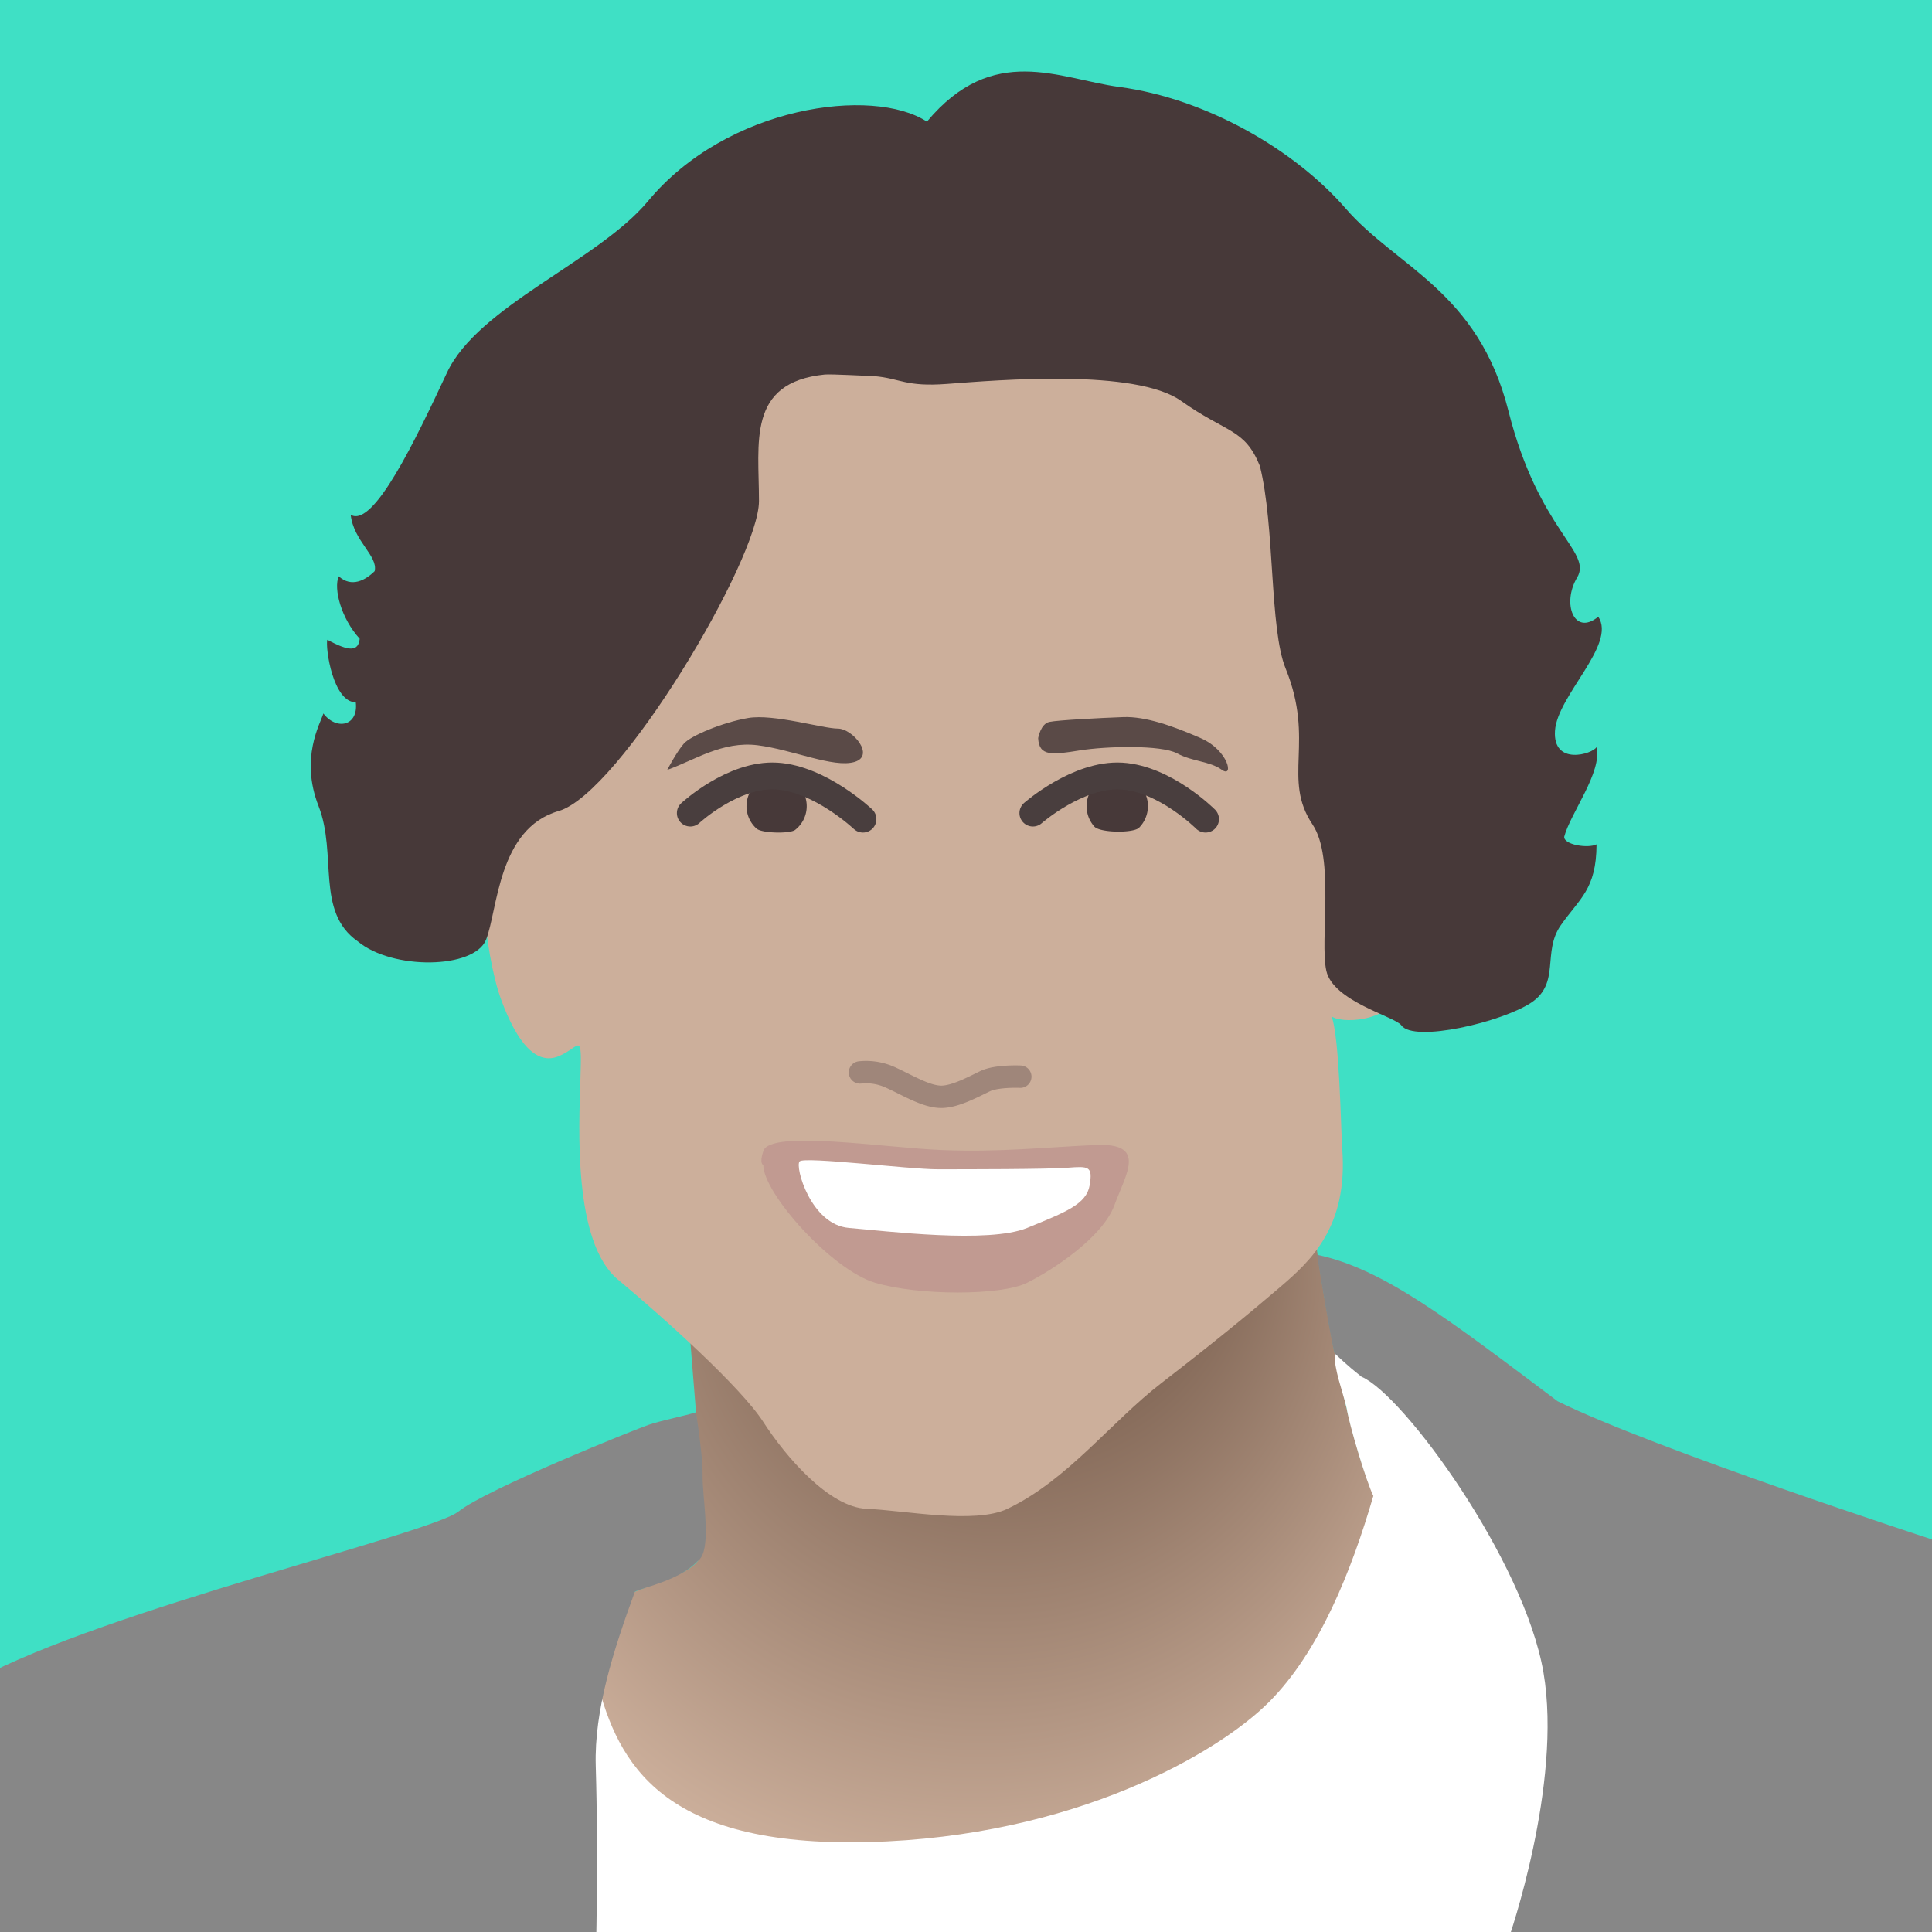 <svg xmlns="http://www.w3.org/2000/svg" xmlns:xlink="http://www.w3.org/1999/xlink" viewBox="0 0 863.24 863.24"><defs><style>.cls-1{fill:#3fe0c5;}.cls-2{fill:url(#radial-gradient);}.cls-3{fill:#fff;}.cls-4{fill:#878787;}.cls-5{fill:#ccaf9b;}.cls-6{fill:#c19a91;}.cls-7,.cls-9{fill:#473939;}.cls-10,.cls-8{fill:none;stroke-linecap:round;stroke-miterlimit:10;}.cls-8{stroke:#634d4c;stroke-width:10px;opacity:0.42;}.cls-9{opacity:0.85;}.cls-10{stroke:#493e3e;stroke-width:12px;}</style><radialGradient id="radial-gradient" cx="427.03" cy="622.6" fx="468.529" fy="501.525" r="263.02" gradientUnits="userSpaceOnUse"><stop offset="0.03" stop-color="#5f4536"/><stop offset="0.37" stop-color="#876c5b"/><stop offset="0.9" stop-color="#ccaf9b"/></radialGradient></defs><title>dc-truffle-bg</title><g id="Truffle-light"><rect class="cls-1" width="864" height="864"/></g><g id="DC"><path class="cls-2" d="M266.51,718.94c36-18,49.9-13.31,48.37-36.14-1.88-28-6.74-87.13-8.15-104.74s106.53,15.19,106.53,15.19l173-49.89s14.33,112.51,34.5,136.93-54.14,129.49-54.14,129.49L445.37,846.4,270,831l-13.8-51Z"/><path class="cls-3" d="M266.8,751.28c9.38,36.62,28.93,74.13,121.16,71.79s156.33-39.86,179-62.53,37-59,46.66-92.14c-3.34-6.95-10.76-31.77-11.94-39.26-1.83-7.86-5.71-17.46-5.32-24.41,1.52-26.68,24-17.71,51.89,21.35,7.2,10,56.28,97.74,56.28,97.74L688.12,876.48H249.61Z"/><path class="cls-4" d="M-10.06,750.31c57.61-31.23,202.54-65,215-75s79.17-36.76,85-38.73,16.53-4.08,21.05-5.55c1,6.61,3.1,21.26,2.94,27.84-.24,10.17,4.56,34.32-2.26,38.66-8.11,8.65-23.71,11.48-28,13.64-9.56,26.09-18.21,53-17.48,77.84,1.25,42.49,0,87.44,0,87.44H-10.06Z"/><path class="cls-4" d="M588.47,560.64c29.71,6.25,58.7,28.81,107.46,65.44,43,21.29,168.07,62,168.07,62v181l-190-2.61s24.23-69.2,15.63-119.23-62.45-124-81.29-132.1c-7.15-5.64-10.09-8.74-12-10.42-2.06-7-9.9-56.61-9.9-56.61Z"/><path class="cls-5" d="M217.86,355.5c-6,23.43-1.34,71,6,91s16,29.46,25.73,25.44,10.42-12.05,9.75,10S256,555,276.1,571.73s54.89,48,64.93,63.59,29.46,38.16,46.19,38.83,48.32,7,62.93,0c26.92-12.85,46.22-38.79,68.85-56.24s38.93-30.79,53-42.84,30.39-27.22,27.71-62c-.56-7.25-1.15-50.32-4.84-59.14,3,3.4,26.34,3.53,31.28-11.6,3.79-11.59.25-28.4-9.1-35.89s-18.79,2-18.6-3.89c.67-20.76-2.69-44.39,1.33-71.84s-10.37-149.9-10.37-149.9l-64.93-40.16L353.75,118.53l-75,50.87Z"/><path class="cls-6" d="M341.05,520.55c0,12.63,30.52,46.83,50,52.62s56.25,5.79,67.86,0,33.71-20.31,39-34.62,14.73-28-8.42-26.95-43.05,3.29-68.83,2.24-76.41-9.09-79.57.39C339.1,520.08,341.05,520.55,341.05,520.55Z"/><path class="cls-7" d="M339.12,223.88c0,26-62.3,130.66-89.51,138.5s-27.21,44.43-32.44,57.5-41.8,13.73-57.41.66c-18.81-13.21-9-38.85-17.41-60.33s.75-36.86,2.14-41.42c5.81,7.65,15.74,5.68,14.48-5-10.15,0-13.64-24.18-12.73-27.95,9.78,5.32,13.88,5.33,14.48-.44-8.3-9.1-11.76-22.35-9.37-27.92,5.73,5.23,12,1.73,16.06-2.29,1.59-6.82-9.43-13.4-10.7-25.18,10.18,6.07,29.07-33.7,43-63.48S267,116.71,289.35,90.09C324.79,47.16,390.14,38.6,414.16,54.35c29.58-35.46,59.08-19.1,85.91-15.51,39.17,5.22,78.6,28.25,101.25,54.38S660.48,130,674,183.68s37.62,62.75,30.67,74.37-1.28,26.37,9.45,17.5c8.26,12.41-18.33,35.22-19.34,51s16.79,10.36,18.54,7.29c2.74,11-11.72,29.66-14.4,40-.37,3.62,10.7,5.36,14.43,3.43-.06,20.16-7.65,24.22-16,36.19s-.08,25.8-13.15,34.51-52.42,18-58.07,10.15c-2.82-3.92-30.52-10.67-33.52-24.39s3.94-50.29-6.15-65.33c-13.73-20.47,1.23-37.11-12.05-69.76-7.22-17.76-4.74-63.56-11.48-90.43-6.82-16.86-14.79-14.58-35.17-29.06s-81.51-9.36-104.59-7.61c-18.66,1.41-20.78-2.46-32.53-3.47-3-.08-19.52-1-22.16-.72C333.64,170.91,339.14,197.85,339.12,223.88Z"/><path class="cls-3" d="M357.28,518.92c-2.22,2.26,5,28.31,22,29.73s62.36,7.08,79.67,0,26.52-10.62,27.93-19.11-.41-8.5-9.76-7.79-45.65.7-58.39.7S359.51,516.66,357.28,518.92Z"/><path class="cls-8" d="M384.25,479.17a26.08,26.08,0,0,1,14,2.42c7.66,3.5,15.66,8.48,22.36,8.48,6.18,0,14.38-4.52,19.58-7s15.69-2,15.69-2"/><path class="cls-9" d="M298.12,344c12.17-4.32,24.74-13,40.45-11s33.78,10.21,43.2,7.46-.78-14.92-7.46-14.92-28.67-6.68-40.06-4.72-25.53,7.89-28.67,11.41S298.12,344,298.12,344Z"/><path class="cls-9" d="M463.86,329.81c.39,8.24,6.28,7.46,18.46,5.5s36.52-2.51,43.59,1.29,14.53,3.42,20,7.35,3.14-8.64-9.42-14.14-24.75-9.76-34.57-9.4-29.11,1.33-33.05,2.16S463.86,329.81,463.86,329.81Z"/><path class="cls-7" d="M360.45,360.21a13.42,13.42,0,0,1-5.17,10.6c-2.28,1.78-14.85,1.55-17.23-.57a13.45,13.45,0,1,1,22.4-10Z"/><path class="cls-7" d="M512.9,360.21a13.65,13.65,0,0,1-3.93,9.6c-2.49,2.54-17.51,2.34-20-.48a13.71,13.71,0,1,1,23.95-9.12Z"/><path class="cls-10" d="M308.44,363.3s19.07-17.72,38.57-16.54S385.58,366,385.58,366"/><path class="cls-10" d="M461.5,363.3s20.16-17.72,39.66-16.54S538.65,366,538.65,366"/></g></svg>
